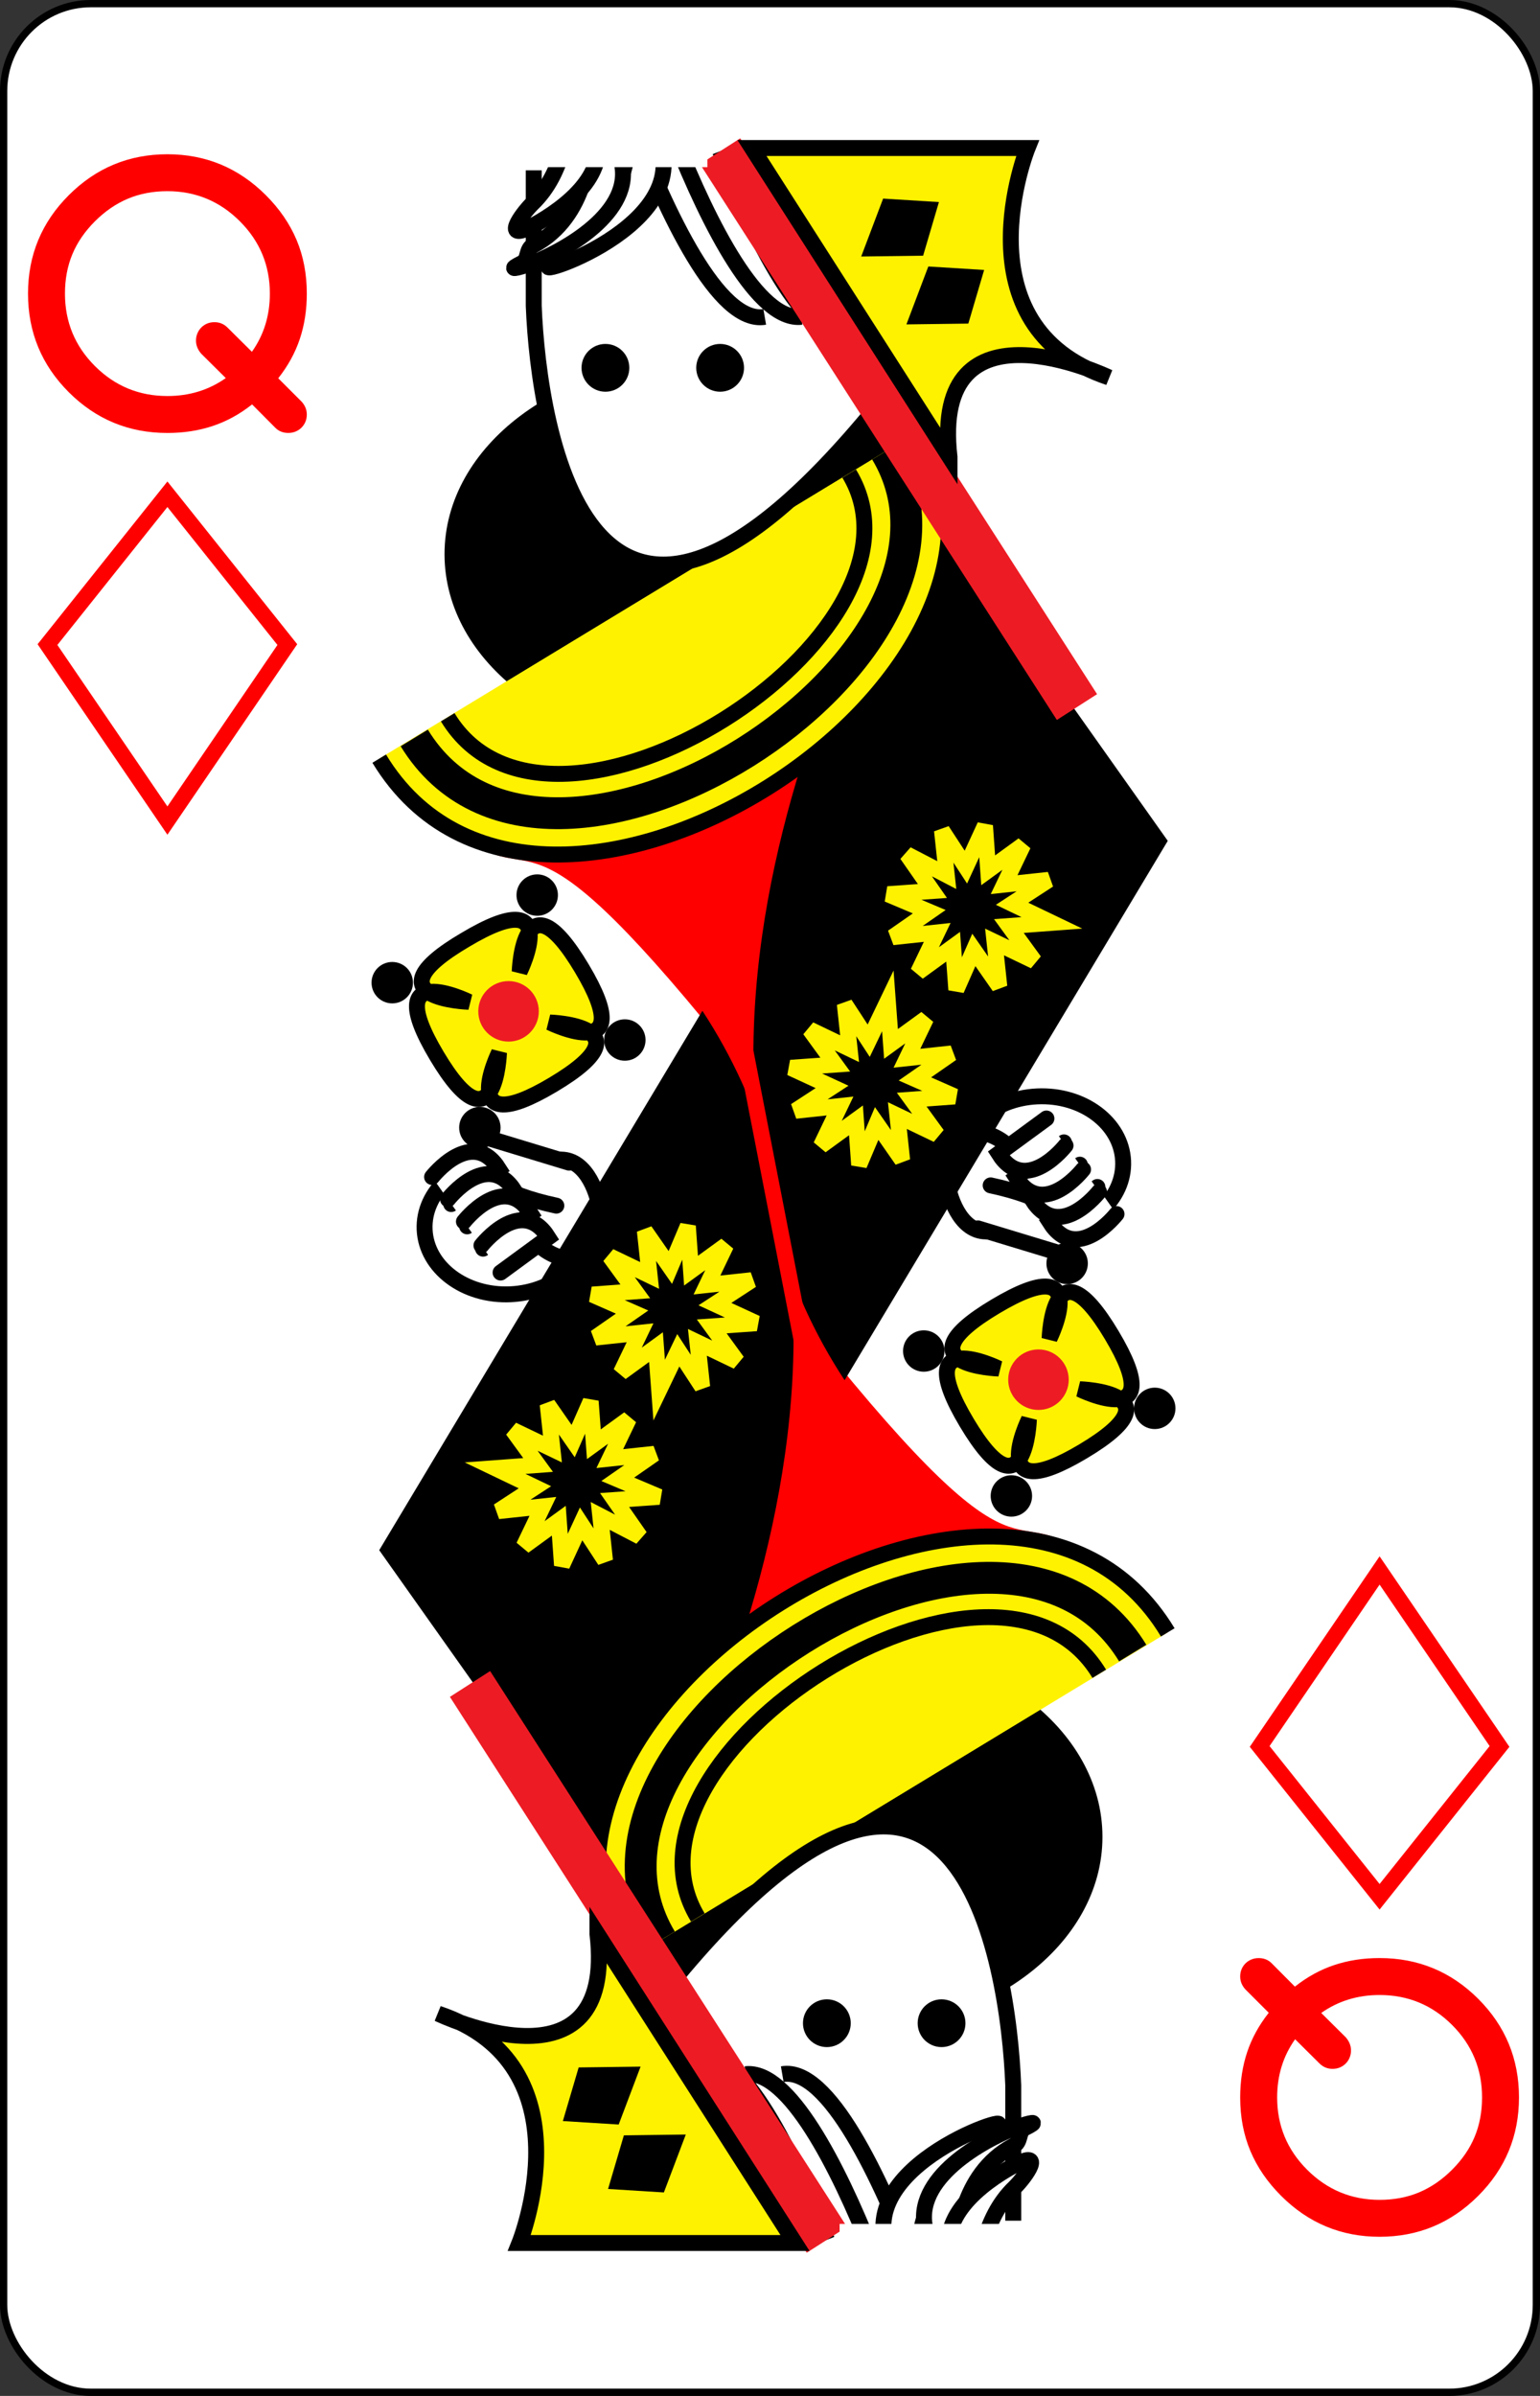 <?xml version="1.0" encoding="UTF-8" standalone="no"?>
<svg
   xmlns:dc="http://purl.org/dc/elements/1.1/"
   xmlns:cc="http://creativecommons.org/ns#"
   xmlns:rdf="http://www.w3.org/1999/02/22-rdf-syntax-ns#"
   xmlns:svg="http://www.w3.org/2000/svg"
   xmlns="http://www.w3.org/2000/svg"
   xmlns:xlink="http://www.w3.org/1999/xlink"
   xmlns:sodipodi="http://sodipodi.sourceforge.net/DTD/sodipodi-0.dtd"
   xmlns:inkscape="http://www.inkscape.org/namespaces/inkscape"
   inkscape:version="1.0 (4035a4fb49, 2020-05-01)"
   sodipodi:docname="QD.svg"
   id="svg77"
   version="1.1"
   width="2.25in"
   viewBox="-106 -164.5 212 329"
   preserveAspectRatio="none"
   height="3.5in"
   face="QD"
   class="card">
  <rect x="-106" y="-164.5" width="212" height="329" fill="#333333" stroke="none"/>
  <sodipodi:namedview
     inkscape:current-layer="svg77"
     inkscape:window-maximized="1"
     inkscape:window-y="-12"
     inkscape:window-x="-12"
     inkscape:cy="168"
     inkscape:cx="108"
     inkscape:zoom="2.2410714"
     showgrid="false"
     id="namedview79"
     inkscape:window-height="2050"
     inkscape:window-width="3240"
     inkscape:pageshadow="2"
     inkscape:pageopacity="0"
     guidetolerance="10"
     gridtolerance="10"
     objecttolerance="10"
     borderopacity="1"
     bordercolor="#666666"
     pagecolor="#ffffff" />
  <defs
     id="defs3">
    <rect
       y="-112.5"
       x="-54"
       height="225"
       width="108"
       id="XDQ" />
  </defs>
  <symbol
     preserveAspectRatio="xMinYMid"
     viewBox="-500 -500 1000 1000"
     id="VDQ">
    <path
       id="path5"
       fill="none"
       stroke-miterlimit="1.5"
       stroke-linecap="square"
       stroke-width="80"
       stroke="red"
       d="M-260 100C40 100 -40 460 260 460M-175 0L-175 -285A175 175 0 0 1 175 -285L175 285A175 175 0 0 1 -175 285Z" />
  </symbol>
  <symbol
     preserveAspectRatio="xMinYMid"
     viewBox="-600 -600 1200 1200"
     id="SDQ">
    <path
       id="path8"
       fill="red"
       d="M-400 0C-350 0 0 -450 0 -500C0 -450 350 0 400 0C350 0 0 450 0 500C0 450 -350 0 -400 0Z" />
  </symbol>
  <symbol
     viewBox="0 0 1300 2000"
     preserveAspectRatio="none"
     id="DQ1">
    <path
       id="path11"
       d="M216.555 0C239.226 33.815 265.759 66.355 270.494 105.508L245.131 141.543L241.145 137.441C247.465 126.243 247.125 110.666 231.654 95.027C199.508 62.532 146.222 132.374 90 90C140 140 83.224 214.444 119.752 239.355C145.11 256.649 164.185 249.552 173.293 235.805L176.703 238.924C167.757 251.654 158.811 264.385 150.111 276.777C124.295 281.372 99.51 282.839 80 270C65.318 296.212 34.698 298.698 10 310C71.376 310.312 130.483 313.772 164.338 352.287L411.893 0L216.555 0zM633.473 0L642.289 25.467C760.632 186.749 859.799 286.03 876.721 574.873L908.018 600.721C895.37 279.397 784.08 169.326 660.838 0L633.473 0zM682.777 231.158L679.486 282.293C683.054 288.383 686.497 294.526 689.816 300.75C714.123 346.329 732.694 397.022 744.535 466.004L779.072 494.363C763.242 374.523 729.911 301.552 682.777 231.158zM280.428 402.842L269.301 430.799C359.648 462.809 447.652 483.962 540.51 488.246C519.105 478.427 497.655 467.265 480 470C455.711 473.763 431.318 460.085 410.5 440.521C367.549 431.19 324.488 418.358 280.428 402.842zM269.262 430.875C243.943 488.3 208.577 533.649 166.486 568C282.615 612.757 401.684 644.286 529.672 651.35L527.396 651.332L628.943 861.68L724.926 854.314C651.3 866.734 570.122 865.186 475.906 839.525L481.998 872.115C642.35 912.26 769.862 884.816 881.986 838.803L871.068 810.863C824.937 829.873 776.976 845.499 725.299 854.252L627.695 652.074L623.535 652.043C712.998 648.435 807.17 632.474 907.902 600.664L750.936 471.479L720.67 446.672C688.464 452.41 657.405 456.147 627.535 457.547C619.659 469.239 611.035 480.059 601.912 488.521C642.645 488.035 685.334 483.693 730.049 475.531C685.325 483.701 642.573 488.103 601.365 489.025C593.907 495.794 586.486 500 580 500C568.246 500 554.903 494.69 541.176 488.547C447.654 483.961 359.648 462.807 269.262 430.875zM1138.297 499.252C1115.513 500.024 1090.469 539.219 1130 550C1075 565 1145 635 1160 580C1175 635 1245 565 1190 550C1245 535 1175 465 1160 520C1155.781 504.531 1147.212 498.95 1138.297 499.252zM1274.424 603.697C1250.837 603.183 1234.614 619.726 1220 640L1235 650C1259.284 639.307 1281.335 627.352 1285 605C1281.313 604.192 1277.793 603.771 1274.424 603.697zM1053.039 628.912C1035.536 628.967 1017.88 636.494 1000 655C1039.672 659.959 1054.753 699.346 1137.924 675.602L1139.617 674.664C1110.96 649.484 1082.211 628.82 1053.039 628.912zM1025.148 697.346L892.35 857.564C912.386 884.738 932.047 907.519 950.902 929.021C921.952 972.377 905 1023.819 905 1080C905 1175.074 953.797 1257.617 1028.053 1306.049L1043.728 1316.272L1097.662 1262.691C1095.768 1243.312 1093.48 1225.265 1090.697 1208.816C1086.658 1209.904 1082.6 1210.112 1078.461 1209.807C1016.016 1206.1 970 1151.351 970 1090C970 1060.696 980.124 1032.268 999.367 1009.873C1002.587 1006.017 1006.329 1002.718 1009.9 999.822C1052.124 1057.208 1084.571 1127.529 1097.883 1262.293L1268.613 1091.428L1283.639 1076.535C1283.631 1076.495 1283.623 1076.455 1283.615 1076.414L1300 1060.016L1300 1060.008L1283.613 1076.4C1276.708 1039.046 1265.686 1003.791 1244.545 975.012C1227.148 951.328 1202.782 932.674 1169.861 921.816C1163.938 917.373 1154.146 913.328 1139.961 910.801A40 40 0 0 1 1100.805 949.971C1112.183 1013.75 1154.754 989.14 1145 955C1159.485 959.138 1172.256 953.858 1177.211 945.539C1199.423 955.447 1215.789 969.646 1228.428 986.852C1242.96 1006.635 1252.459 1030.983 1258.652 1057.223C1241.768 1033.853 1217.38 1054.735 1225.01 1081.439C1206.294 1076.092 1190.438 1086.472 1190.467 1098.906C1170.634 1092.043 1153.164 1082.703 1139.082 1069.885C1113.717 1046.796 1097.709 1012.002 1097.889 956.107C1098.332 954.423 1098.775 952.297 1099.195 949.959A40 40 0 0 1 1060 910A40 40 0 0 1 1100 870A40 40 0 0 1 1139.971 909.195C1203.75 897.817 1179.14 855.246 1145 865C1154.139 833.014 1117.341 809.379 1103.012 860.338C1096.408 829.392 1086.794 798.81 1069.939 772.826L1300 962.393L1300 923.541L1025.148 697.346zM1021.367 749.547C1032.024 757.397 1040.889 766.589 1048.428 776.852C1059.749 792.264 1068.015 810.447 1073.629 830.449C1060.384 829.897 1049.563 845.97 1055 865C1030.868 858.105 1011.49 877.357 1024.748 893.369C998.967 886.209 976.447 875.692 959.082 859.885C953.476 854.782 948.326 849.107 943.709 842.75L1021.367 749.547zM1233.846 759.521L1218.076 761.717C1231.877 790.026 1252.345 813.016 1232.635 868.053L1245.049 877.707C1257.74 844.59 1257.774 819.151 1251.816 798.869C1247.15 782.981 1239.79 770.784 1233.846 759.521zM1015 810C1006.716 810 1000 816.716 1000 825C1000 833.284 1006.716 840 1015 840C1023.284 840 1030 833.284 1030 825C1030 816.716 1023.284 810 1015 810zM936.561 865.57C939.441 868.769 942.462 871.802 945.619 874.676C970.561 897.38 1002.754 909.845 1037.648 917.562C1003.746 933.653 1025.921 963.308 1055 955C1048.506 977.727 1065.204 996.238 1080.162 987.348C1085.079 1031.17 1101.385 1062.616 1125.619 1084.676C1153.31 1109.881 1189.936 1122.467 1229.863 1129.834L1266.211 1093.809L1124.828 1235.242C1111.213 1123.904 1082.869 1054.238 1046.318 999.555C1012.95 949.632 975.026 913.175 936.561 865.57zM882.312 870.994C771.481 914.699 641.83 940.414 484.707 903.615L485.031 934.426C628.153 966.248 751.389 948.19 856.387 912.432L882.312 870.994zM1175 1005A15 15 0 0 0 1160 1020A15 15 0 0 0 1175 1035A15 15 0 0 0 1190 1020A15 15 0 0 0 1175 1005zM1145 1135C1136.716 1135 1130 1141.716 1130 1150C1130 1158.284 1136.716 1165 1145 1165C1153.284 1165 1160 1158.284 1160 1150C1160 1141.716 1153.284 1135 1145 1135z"
       fill="#FC4" />
  </symbol>
  <symbol
     viewBox="0 0 1300 2000"
     preserveAspectRatio="none"
     id="DQ2">
    <path
       id="path14"
       d="M411.893,0 0,586.152V715.77L502.973,0ZM642.424,25.779C660.15,77.16 690,165.893 690,180c0,13.049 -4.256,34.612 -7.219,50.98 47.13,70.573 80.461,143.543 96.291,263.383l97.648,80.51C859.799,286.03 760.633,186.748 642.424,25.779ZM1160,445c-22.788,0 -45.574,18.414 -27.506,55.24 10.801,-3.24 22.373,0.94 27.506,19.76 5.133,-18.82 16.705,-23 27.506,-19.76C1205.574,463.414 1182.788,445 1160,445Zm-73.881,70.963c-48.388,-0.4 -40.346,93.172 24.121,61.543 -3.24,-10.801 0.94,-22.373 19.76,-27.506 -18.82,-5.133 -23,-16.705 -19.76,-27.506 -9.185,-4.506 -17.227,-6.474 -24.121,-6.531zm147.762,0c-6.894,0.057 -14.936,2.025 -24.121,6.531 3.24,10.801 -0.94,22.373 -19.76,27.506 18.82,5.133 23,16.705 19.76,27.506 64.467,31.629 72.509,-61.943 24.121,-61.543zM1160,533.664A16.158,16.336 0 0 0 1143.842,550 16.158,16.336 0 0 0 1160,566.336 16.158,16.336 0 0 0 1176.158,550 16.158,16.336 0 0 0 1160,533.664ZM1160,580c-5.133,18.82 -16.705,23 -27.506,19.76 -36.136,73.652 91.147,73.652 55.012,0C1176.705,603 1165.133,598.82 1160,580Zm-277.832,60.619c-72.056,19.6 -141.373,32.178 -208.139,38.248l81.154,169.357c40.212,-8.87 78.642,-22.015 115.688,-37.703C863.78,788.403 860,764.739 860,740c0,-35.877 7.95,-69.491 22.168,-99.381zm-507.363,20.686c49.626,47.836 85.528,109.62 101.197,178.605 41.477,10.938 80.512,17.569 118.213,20.363L508.072,679.82c-45.302,-3.45 -89.724,-9.772 -133.268,-18.516zM1100,885a25,25 0 0 0 -25,25 25,25 0 0 0 25,25 25,25 0 0 0 25,-25 25,25 0 0 0 -25,-25zm-62.447,157.744C1026.175,1055.396 1020,1072.373 1020,1090c0,37.163 26.967,67.85 61.428,69.789 -11.175,-48.271 -26.047,-85.329 -43.875,-117.045z"
       fill="red" />
  </symbol>
  <symbol
     viewBox="0 0 1300 2000"
     preserveAspectRatio="none"
     id="DQ3">
    <path
       id="path17"
       d="M664.824,217.748l-17.85,3.004c-1.752,4.07 -2.803,9.262 -2.803,14.92 0,13.058 5.596,23.645 12.5,23.645 6.904,0 12.5,-10.586 12.5,-23.645 0,-7.167 -1.685,-13.588 -4.348,-17.924zM512.5,218.178A12.5,23.644 0 0 0 500,241.822 12.5,23.644 0 0 0 512.5,265.467 12.5,23.644 0 0 0 525,241.822 12.5,23.644 0 0 0 512.5,218.178Zm-228.762,175.229 -3.311,9.436c44.06,15.516 87.121,28.348 130.32,37.861l-12.828,-13.152c-37.73,-9.002 -75.516,-20.526 -114.182,-34.145zm426.748,44.891c-26.25,4.426 -51.716,7.503 -76.586,9.326l-6.721,10.434c30.225,-1.91 61.285,-5.647 93.49,-11.385zM137.471,589.209C114.302,604.28 89.466,616.388 63.729,625.25L0,715.793V897.588L264.234,633.432C221.266,620.732 179.039,605.824 137.471,589.209Zm770.646,11.545C878.406,636.06 860,685.411 860,740c0,44.177 12.055,84.923 32.361,117.592L1025.236,697.418Zm-346.16,52.008 99.924,208.527c11.205,-0.632 22.438,-1.553 32.84,-2.764L594.768,652.832c-10.825,0.111 -21.597,0.054 -32.811,-0.07zm-187.164,8.52c43.554,8.766 87.978,15.088 133.482,18.471zM595,677.275a10,10 0 0 1 10,10 10,10 0 0 1 -10,10 10,10 0 0 1 -10,-10 10,10 0 0 1 10,-10zm22.434,46.684a10,10 0 0 1 10,10 10,10 0 0 1 -10,10 10,10 0 0 1 -10,-10 10,10 0 0 1 10,-10zm22.432,46.684a10,10 0 0 1 10,10 10,10 0 0 1 -10,10 10,10 0 0 1 -10,-10 10,10 0 0 1 10,-10zm22.434,46.686a10,10 0 0 1 10,10 10,10 0 0 1 -10,10 10,10 0 0 1 -10,-10 10,10 0 0 1 10,-10zm255.711,73.764a7.5,7.5 0 0 0 -7.5,7.5 7.5,7.5 0 0 0 7.5,7.5 7.5,7.5 0 0 0 7.5,-7.5 7.5,7.5 0 0 0 -7.5,-7.5zm17.148,19.9 -37.385,9.447 -5.104,10.115 12.475,30.428 -33.979,17.6 -3.074,10.357 18.109,31.943 -29.547,24.033 -0.973,10.686 24.938,29.23 -23.727,34.486 1.578,10.174 31.504,24.471 -15.385,37.473 3.916,9.713 36.086,15.887 -5.525,41.418 6.098,8.371 38.596,6.984 3.014,40.162 6.781,6.906 47.527,4.445 -2.658,25.438 16.752,-15.975 1.613,-15.443 -6.762,-8.246 -48.769,-4.562 -2.975,-39.633 -6.143,-6.818 -37.26,-6.742 5.324,-39.906 -4.412,-7.856 -34.549,-15.211 14.771,-35.98 -2.338,-8.771 -30.416,-23.627 22.977,-33.397 -0.475,-9.117 -23.688,-27.768 28.508,-23.188 1.793,-9.518 -17.395,-30.684 33.154,-17.172 3.488,-9.504 -11.797,-28.779 33.365,-8.432c1.215,-0.29 2.296,-0.863 3.184,-1.637zm-49.99,36.955a7.5,7.5 0 0 0 -7.5,7.5 7.5,7.5 0 0 0 7.5,7.5 7.5,7.5 0 0 0 7.5,-7.5 7.5,7.5 0 0 0 -7.5,-7.5zM865.875,1010.139a7.5,7.5 0 0 0 -7.5,7.5 7.5,7.5 0 0 0 7.5,7.5 7.5,7.5 0 0 0 7.5,-7.5 7.5,7.5 0 0 0 -7.5,-7.5zm-5.543,67.324a7.5,7.5 0 0 0 -7.5,7.5 7.5,7.5 0 0 0 7.5,7.5 7.5,7.5 0 0 0 7.5,-7.5 7.5,7.5 0 0 0 -7.5,-7.5zm9.854,73.893a7.5,7.5 0 0 0 -7.5,7.5 7.5,7.5 0 0 0 7.5,7.5 7.5,7.5 0 0 0 7.5,-7.5 7.5,7.5 0 0 0 -7.5,-7.5zm27.094,69.785a7.5,7.5 0 0 0 -7.5,7.5 7.5,7.5 0 0 0 7.5,7.5 7.5,7.5 0 0 0 7.5,-7.5 7.5,7.5 0 0 0 -7.5,-7.5zm41.666,58.908a7.5,7.5 0 0 0 -7.5,7.5 7.5,7.5 0 0 0 7.5,7.5 7.5,7.5 0 0 0 7.5,-7.5 7.5,7.5 0 0 0 -7.5,-7.5zm58.086,52.135a7.5,7.5 0 0 0 -7.5,7.5 7.5,7.5 0 0 0 7.5,7.5 7.5,7.5 0 0 0 7.5,-7.5 7.5,7.5 0 0 0 -7.5,-7.5z"
       fill="#44F" />
  </symbol>
  <symbol
     viewBox="0 0 1300 2000"
     preserveAspectRatio="none"
     id="DQ4">
    <path
       id="path20"
       d="M1025.515,697.647l-25.28,-20.368C989.952,689.779 980,712.384 980,740c0,3.922 0.195,7.744 0.686,11.316zM933.783,807.737C925.197,788.131 920,765.005 920,740c0,-41.103 14.179,-77.079 34.055,-100.799l-22.996,-19.27C906.291,649.49 890,692.154 890,740c0,34.746 8.556,66.77 22.761,93.011M882.517,639.607c-72.404,20.612 -141.721,33.191 -208.486,39.261l81.558,169.125 -30.273,6.293 -97.437,-202.308c88.306,-4.07 180.999,-20.042 280.025,-51.313M594.889,860.323 508.073,679.82c-45.302,-3.45 -89.726,-9.772 -133.167,-18.417 -16.411,-15.827 -34.458,-30.224 -53.427,-42.809 66.752,17.082 134.816,28.601 205.749,32.701l102.104,210.469c-11.04,-0.031 -22.665,-0.509 -34.442,-1.441zM882.313,870.994c-110.832,43.705 -240.484,69.421 -397.607,32.622L481.999,872.115c160.352,40.145 287.863,12.701 399.987,-33.312l10.341,18.761zM-0.649,940.649 321.265,618.482C268.516,604.881 217.007,587.874 166.138,568.283c-8.869,7.218 -18.128,13.977 -28.235,20.644 41.136,16.898 83.362,31.805 126.331,44.505L-0.31,897.884M318.667,132.666 310,85l45,-5 -5,-50 44.268,-4.919M274.191,195.957 265,150l47.563,-8.648M234.448,252.515 225,210l45.754,-9.151M199.362,302.447 190,265l42.277,-9.395M164.157,352.545 150,310l47.383,-4.738M660.564,396.565C664.95,386.457 668.156,377.378 670,370c6.01,-24.041 8.408,-58.918 9.425,-86.4 3.628,4.783 7.072,10.926 10.391,17.15 24.307,45.579 42.878,96.272 53.034,163.909z"
       fill="black" />
  </symbol>
  <symbol
     viewBox="0 0 1300 2000"
     preserveAspectRatio="none"
     id="DQ5">
    <path
       id="path23"
       d="M485.032,934.425c143.122,31.822 266.358,13.765 371.356,-21.994M484.706,903.616c157.123,36.799 286.775,11.083 397.607,-32.622M507.871,679.887 594.948,860.261M755.589,847.993 674.047,679.085M892.372,857.619C872.054,824.923 860,784.177 860,740c0,-54.589 18.405,-103.939 48.065,-139.335M1097.662,1262.691C1073.732,1017.79 986.605,985.395 892.349,857.565l132.972,-159.913M1300,923.529 660.366,396.772M321.457,618.543 0.788,939.212M321.114,618.569C419.82,682.947 485,793.91 485,920c0,83.944 -28.889,161.184 -77.327,222.436M166.038,568.349c222.811,85.351 455.935,122.608 741.864,32.315M674.013,678.65c66.782,-5.852 136.099,-18.431 208.503,-39.043M374.794,661.282c43.554,8.766 87.977,15.089 133.481,18.471M137.306,589.353c41.734,16.473 83.959,31.38 126.898,44.2M880.088,577.826C615.677,656.77 400.557,624.015 191.242,545.832M837.92,543.063C603.554,606.59 413.05,578.629 222.995,509.629M809.314,519.551C593.887,573.652 418.531,547.908 240.767,484.2M780.347,495.704C583.125,540.992 422.049,516.867 256.16,457.9M541.114,488.587C447.653,483.961 359.647,462.808 269.3,430.798M750.936,471.478c-52.358,10.79 -101.991,16.482 -149.863,17.777M527.397,651.332l101.547,210.348M725.315,854.286 627.695,652.073M561.453,652.868 662.102,861.357M694.066,858.564 594.753,652.844M475.907,839.526c160.526,43.721 283.216,17.466 395.161,-28.663M481.999,872.115c160.352,40.145 287.863,12.701 399.987,-33.312M-1.4116988e-4,715.769 502.973,1.9287502e-4M307.836,277.857C288.682,469.584 186.993,581.984 63.685,625.481M482.257,964.53c58.999,12.802 114.945,17.451 167.75,16.067M484.158,944.473c58.492,12.899 113.775,17.574 165.89,16.178M483.374,954.537c58.684,12.824 114.244,17.478 166.657,16.091M480.897,974.466c59.417,12.832 115.839,17.498 169.119,16.12M649.993,1019.403c-68.6,1.798 -131.899,13.776 -189.706,31.289M479.191,984.327c59.965,12.916 116.974,17.622 170.823,16.247M649.986,999.426c-65.257,1.666 -125.873,12.263 -181.487,28.001M649.952,1039.35c-72.951,1.954 -139.695,15.805 -200.345,35.65M649.969,1029.371c-70.625,1.868 -135.533,14.705 -194.666,33.299M649.984,1009.414c-66.826,1.728 -128.709,12.966 -185.355,29.531M477.274,994.144c16.699,3.592 33.177,6.557 49.427,8.938M527.26,1003.049c-18.988,3.74 -37.473,8.138 -55.443,13.072M980.56,751.45C980.195,747.744 980,743.922 980,740c0,-27.616 9.952,-50.221 20.043,-62.264M933.783,807.737C925.197,788.131 920,765.005 920,740c0,-41.103 14.179,-77.079 34.055,-100.799M912.761,833.011C898.556,806.77 890,774.746 890,740c0,-47.846 16.291,-90.51 41.059,-120.068M1124.827,1235.242c-13.615,-111.338 -41.959,-181.004 -78.509,-235.687 -35.05,-52.438 -75.124,-89.992 -115.574,-141.244L1029.582,739.451M1029.696,739.789 1300,962.393M1065.406,1294.594l-20.965,-13.674C978.336,1237.804 935,1164.736 935,1080c0,-47.182 13.333,-90.316 36.648,-127.134M1043.728,1316.272l-15.675,-10.224C953.797,1257.617 905,1175.074 905,1080c0,-56.187 16.956,-107.635 46.23,-150.684M1000.373,1359.628l-5.097,-3.325C904.72,1297.24 845,1195.752 845,1080c0,-74.36 24.612,-142.691 66.254,-197.867M1081.423,1159.894A65,70 0 0 1 1020,1090a65,70 0 0 1 17.291,-47.542M1095.891,754.948C1098.836,739.39 1109.272,692.501 1130,680c25.842,-15.585 34.723,-11.668 62.036,-30.683 31.58,-21.985 61.133,0.186 20,25C1177.547,695.124 1180,690 1165,695c15,35 10,60 -10,70M1230,682.576c44.022,-16.043 67.9,3.138 10,22.424 -82.883,27.607 -70.718,-0.297 -10,-22.424v0M1231.724,654.379c39.536,-13.043 58.998,5.446 5.112,24.032 -28.255,9.746 -45.072,12.574 -52.426,11.18M1236.668,705.987c42.513,-16.043 65.572,3.138 9.657,22.424 -80.041,27.607 -68.294,-0.297 -9.657,-22.424v0M1246.621,729.789c38.291,-14.166 57.679,5.999 7.409,22.818 -71.963,24.077 -60.221,-3.28 -7.409,-22.818v0M1242.797,776.104c9.159,-9.437 15.742,-18.45 17.203,-25.648M1180.239,824.902c14.707,-9.096 34.53,-23.214 50.772,-37.604M1218.076,761.717c13.801,28.309 34.27,51.3 14.56,106.336M1245.049,877.706c12.692,-33.117 12.724,-58.555 6.767,-78.837 -4.667,-15.888 -12.027,-28.085 -17.971,-39.347M1160,520c-15,-55 -85,15 -30,30 -55,15 15,85 30,30 15,55 85,-15 30,-30 55,-15 -15,-85 -30,-30v0M1176.158,550A16.158,16.336 0 0 1 1160,566.336 16.158,16.336 0 0 1 1143.842,550 16.158,16.336 0 0 1 1160,533.664 16.158,16.336 0 0 1 1176.158,550v0M1132.533,500.325c-36.29,-73.766 91.224,-73.766 54.934,0M1209.676,522.533c73.766,-36.29 73.766,91.224 0,54.934M1187.467,599.676c36.29,73.766 -91.224,73.766 -54.934,0M1110.324,577.467c-73.766,36.29 -73.766,-91.224 0,-54.934M1130,550h-45M1090,550a5,5 0 0 1 -5,5 5,5 0 0 1 -5,-5 5,5 0 0 1 5,-5 5,5 0 0 1 5,5v0M1160,520V475M1160,480a5,5 0 0 1 -5,-5 5,5 0 0 1 5,-5 5,5 0 0 1 5,5 5,5 0 0 1 -5,5v0M1190,550h45M1230,550a5,5 0 0 1 5,-5 5,5 0 0 1 5,5 5,5 0 0 1 -5,5 5,5 0 0 1 -5,-5v0M1160,580v45M1160,620a5,5 0 0 1 5,5 5,5 0 0 1 -5,5 5,5 0 0 1 -5,-5 5,5 0 0 1 5,-5v0M1171.482,538.518 1185,525M1190,525a5,5 0 0 1 -5,5 5,5 0 0 1 -5,-5 5,5 0 0 1 5,-5 5,5 0 0 1 5,5v0M1171.478,561.479 1185,575M1185,580a5,5 0 0 1 -5,-5 5,5 0 0 1 5,-5 5,5 0 0 1 5,5 5,5 0 0 1 -5,5v0M1148.521,538.521 1135,525M1130,525a5,5 0 0 0 5,5 5,5 0 0 0 5,-5 5,5 0 0 0 -5,-5 5,5 0 0 0 -5,5v0M1148.518,561.482 1135,575M1135,580a5,5 0 0 0 5,-5 5,5 0 0 0 -5,-5 5,5 0 0 0 -5,5 5,5 0 0 0 5,5v0M1170.154,653.59l3.916,6.527M1185.955,644.924l3.603,6.004M1139.506,674.714C1107.777,656.415 1072.873,648.402 1035,650M1139.617,674.663C1093.767,634.375 1047.68,605.651 1000,655c39.672,4.959 54.752,44.346 137.923,20.602M1220,640c16.701,-23.17 35.506,-41.468 65,-35 -3.665,22.352 -25.716,34.307 -50,45M660.962,0.181C784.157,169.413 895.374,279.502 908.018,600.721M642.289,25.466C760.632,186.748 859.799,286.031 876.722,574.873M682.777,231.159c47.133,70.394 80.465,143.365 96.296,263.205M679.486,282.294c3.567,6.09 7.012,12.233 10.331,18.456 24.307,45.579 42.878,96.272 54.719,165.254M4.3799013e-4,586.153 411.892,3.0476709e-5M633.519,0.035C646.368,36.81 690,162.945 690,180c0,20 -10,60 -10,70 0,10 0,80 -10,120 -10,40 -60,130 -90,130 -30,0 -70.354,-34.592 -100,-30 -70.891,10.981 -142.669,-126.598 -130,-130 0,0 -5.347,10.755 -10,10 -17.89,-2.903 -28.811,-31.841 -34.625,-54.087M164.157,352.545C130.484,313.772 71.376,310.312 10,310c24.698,-11.302 55.318,-13.788 70,-40 19.51,12.839 44.295,11.371 70.358,6.438M117.895,322.611C193.461,215.074 269.028,107.537 344.595,-5.3651708e-4M117.895,322.611v0M50.197,311.195c1.459,-0.571 2.925,-1.164 4.395,-1.785 10.375,-4.381 21.251,-10.634 30.031,-20.346 17.087,6.838 35.606,6.885 53.746,4.514M90,90c50,50 -6.776,124.444 29.752,149.356 50.522,34.455 76.102,-27.914 47.611,-46.779C141.357,175.357 119.228,211.721 140,220c13.525,5.39 20,0 20,-10M90,90c56.222,42.374 109.509,-27.469 141.655,5.027 36.779,37.179 -11.958,74.012 -32.409,52.48 -22.331,-23.511 11.171,-52.634 23.499,-31.037 8.028,14.062 -0.294,19.991 -9.9,16.875M190,220c17.041,-28.965 -18.498,-48.181 -40,-70 27.148,10.568 55.142,33.88 80,10M270.122,106.094C265.728,66.426 239.235,33.855 216.573,0.053M282.345,88.619C274.242,54.85 253.201,26.541 234.71,-0.081M318.667,132.666 310,85l45,-5 -5,-50 44.268,-4.919M274.191,195.957 265,150l47.563,-8.648M234.448,252.515 225,210l45.754,-9.151M199.362,302.447 190,265l42.277,-9.395M164.157,352.545 150,310l47.383,-4.738M164.157,352.545v0M413.887,126.962C495.082,106.918 535.726,55.283 571.734,0.038M517.57,0.068C501.201,23.392 484.407,43.051 462.133,58.119M535.716,0.083C510.916,36.528 484.963,66.794 442.986,85.599M553.765,0.072C522.672,46.863 489.102,87.394 427.443,107.528M670.716,110.481C628.164,83.296 600.622,42.847 575.759,0.03M628.466,0.072C631.928,5.541 635.424,10.817 639.003,15.889M610.812,0.125C623.603,21.077 636.863,40.059 652.735,56.208M593.293,0.18C612.86,33.123 633.739,63.002 662.618,85.629M340,265c10,55 -15,45 0,25M425,200c32.57,-21.833 65.334,-43.275 130,0 -2.101,-1.048 2.388,5.299 0.447,3.986C520,180 475.77,168.206 425,200v0M605,195c31.439,-37.479 60,-20 85,-10 -25,-5 -60,-20 -85,15v-5 0M605,195c-10,90 20.912,95.608 20,150 0,10 -30,5 -30,20M560,320c-21.322,0.138 -52.198,34.45 -10,35 7.172,0.093 17.261,-10.366 22.041,-10.045C610.659,347.551 571.164,350.234 560,350M525,390v10l5,-5 -5,-5v0M630,390v10l-5,-5 5,-5v0M625,395c-5,0 -25,-5 -30,-5 -5,0 -10,5 -15,5 -5,0 -15,-5 -20,-5 0,0 5,0 0,0 -5,0 -20,5 -30,5M560,415c5,15 40,15 40,0M435,245c28.544,10.017 49.297,-25 75,-25 30,0 44.732,33.141 50,30M465,240c22.444,55 85,0 95,10M685,225c-32.581,-22.584 -65,15 -80,20 15,0 65,35 77.777,-13.841M349.179,341.516c-0.09,-0.029 -0.181,-0.057 -0.271,-0.086M350.703,352.462c-2.868,-0.892 -5.742,-1.799 -8.624,-2.72M410.747,440.703c-43.199,-9.513 -86.259,-22.346 -130.319,-37.862M319.012,331.562c-5.289,-1.814 -10.608,-3.673 -15.961,-5.576M331.749,346.391c-10.573,-3.48 -21.247,-7.144 -32.048,-10.983M355.539,364.393C336.355,358.582 316.93,352.133 297.112,345.1M361.826,376.684C339.807,370.235 317.531,362.941 294.784,354.886M369.169,389.174C343.918,382.065 318.411,373.842 292.344,364.63M377.511,401.812C348.606,394.042 319.47,384.804 289.675,374.291M386.938,414.582C353.916,406.171 320.722,395.837 286.762,383.867M397.92,427.55C360.19,418.548 322.404,407.024 283.739,393.406M720.671,446.672c-32.205,5.738 -63.266,9.475 -93.491,11.385M669.042,404.065c-4.158,0.526 -8.295,1.015 -12.411,1.468M679.666,412.723c-9.522,1.313 -18.935,2.438 -28.248,3.381M689.957,421.333c-14.873,2.208 -29.482,3.968 -43.868,5.298M700.471,429.818c-20.593,3.274 -40.693,5.704 -60.396,7.337M710.487,438.298c-26.25,4.426 -51.717,7.503 -76.587,9.326M210.56,552.764l15.02,-46.562M296.443,440.023 251.462,566.789M331.765,451.142l-37.416,128.877M371.924,462.303 339.45,592.199M408.311,470.812 387.63,603.168M432.01,611.355c4.337,-43.872 6.407,-90.011 10.62,-134.007M475.513,617.053 479.344,482.967M519.588,620.977 515.64,486.758M563.538,622.937 547.57,491.203M606.249,622.851 579.366,499.957M651.781,620.635 606.526,488.984M690.029,617.158 639.731,487.221M735.782,610.961 676.366,483.64M782.474,602.457 708.484,479.141M836.418,589.926 737.611,473.934M245.96,365.751c1.55,37.591 -1.767,78.673 -6.764,120.96M261.09,344.252c1.211,36.591 -2.044,76.387 -6.877,117.314M276.046,322.966c1.177,32.637 -1.242,67.853 -5.193,104.168M229.548,389.122c1.682,37.378 -1.516,78.258 -6.44,120.374M214.602,410.374c1.533,36.48 -1.531,76.258 -6.276,117.242M199.654,431.664c1.354,34.734 -1.411,72.422 -5.793,111.27M184.703,452.954c1.168,32.45 -1.218,67.448 -5.129,103.542M169.75,474.32c0.976,29.706 -0.989,61.521 -4.35,94.338M154.621,495.834c1.079,26.37 -0.233,54.456 -2.839,83.469M139.465,517.379c1.112,22.584 0.414,46.466 -1.393,71.144M124.524,538.607c0.869,18.799 0.498,38.487 -0.711,58.777M106.108,564.808c0.439,13.78 0.247,28.011 -0.42,42.585M91.148,586.11c0.266,9.206 0.254,18.612 0.01,28.185M290.999,301.731c0.944,24.246 -0.119,49.931 -2.338,76.445M1097.662,1262.691C1073.732,1017.79 986.605,985.395 892.349,857.565l132.972,-159.913M1033.974,1133.364l-58.091,42.568c-8.064,7.699 -8.277,20.505 -0.473,28.468 7.804,7.963 20.611,8.008 28.471,0.101l48.168,-54.161M1016.693,1009.35l-31.076,-22.709c-3.221,-2.424 -7.098,-3.818 -11.125,-4 -8.866,-0.402 -16.936,5.087 -19.821,13.479 -2.885,8.393 0.105,17.683 7.345,22.817l64.791,39.878M1026.807,1058.815l-59.602,-27.54c-1.913,-0.596 -3.905,-0.902 -5.908,-0.906 -9.998,-0.022 -18.477,7.342 -19.855,17.245 -1.378,9.903 4.768,19.302 14.392,22.011l64.382,14.675M1020.216,1084.3l-61.169,-4.64c-11.114,0.668 -19.544,10.282 -18.752,21.388 0.792,11.106 10.499,19.428 21.596,18.512l60.531,-10.633M1022.421,1108.928l-61.285,15.983c-10.332,4.216 -15.216,16.071 -10.852,26.342 4.364,10.27 16.288,14.984 26.495,10.473l57.195,-28.361M1052.049,1150.339l-46.821,73.927c-4.814,10.068 -0.458,22.128 9.678,26.796 10.136,4.668 22.132,0.139 26.654,-10.064l29.286,-82.678M1070.847,1158.32l-25.173,104.775c-1.469,11.068 6.407,21.195 17.496,22.497 11.089,1.302 21.096,-6.726 22.231,-17.833l6.324,-53.887M1145,955c10,35 -35,60 -45,-10 -10,70 -55,45 -45,10 -35,10 -60,-35 10,-45 -70,-10 -45,-55 -10,-45 -10,-35 35,-60 45,10 10,-70 55,-45 45,-10 35,-10 60,35 -10,45 70,10 45,55 10,45v0M1270.01,1091.44c-10,-70 -55,-45 -45,-10 -35,-10 -60,35 10,45M1190.496,1098.996c-19.862,-6.953 -37.333,-16.293 -51.414,-29.111 -25.365,-23.089 -41.373,-57.883 -41.07,-114.582M1079.875,987.437c5.204,43.733 21.51,75.18 45.744,97.239 27.691,25.206 64.317,37.792 104.245,45.159M1283.638,1076.535c-6.904,-37.404 -17.927,-72.709 -39.093,-101.524 -17.397,-23.683 -41.763,-42.338 -75.112,-53.48M1177.132,945.542c22.292,9.904 38.656,24.104 51.295,41.309 14.532,19.783 24.032,44.131 30.678,71.049M936.395,865.388c2.93,3.266 6.007,6.359 9.224,9.288 24.942,22.704 57.134,35.169 92.458,42.804M1024.768,893.484c-25.802,-7.274 -48.321,-17.792 -65.686,-33.599 -5.611,-5.108 -10.765,-10.788 -15.385,-17.152M1021.265,749.47c10.703,7.867 19.6,17.086 27.163,27.381 11.321,15.412 19.588,33.595 25.831,53.604M1102.72,861.7c-6.314,-32.318 -15.931,-62.91 -32.796,-88.9M1030,825a15,15 0 0 1 -15,15 15,15 0 0 1 -15,-15 15,15 0 0 1 15,-15 15,15 0 0 1 15,15v0M1190,1020a15,15 0 0 1 -15,15 15,15 0 0 1 -15,-15 15,15 0 0 1 15,-15 15,15 0 0 1 15,15v0M1160,1150a15,15 0 0 1 -15,15 15,15 0 0 1 -15,-15 15,15 0 0 1 15,-15 15,15 0 0 1 15,15v0M1230.859,1125.659l-3.262,3.713M1268.406,1082.918l-37.547,42.74M1281.848,1067.618l-13.441,15.301M1300.001,1046.954l-18.153,20.664M1210.811,1125.753l-87.429,99.522M1299.999,1024.228l-22.258,25.337M1194.668,1121.4l-74.117,84.369M1257.002,1050.445l-2.125,2.418M1299.999,1001.5l-27.221,30.986M1137.952,1163.233l-20.608,23.458M1179.258,1116.215l-22.05,25.1M1224.336,1064.901l-13.608,15.49M1251.844,1033.588l-11.84,13.478M1300,978.772l-33.032,37.601M1130.023,1149.532l-16.314,18.571M1164.663,1110.1l-22.05,25.1M1245.826,1017.711l-67.278,76.584M1296.764,959.728l-36.49,41.538M1150.956,1102.975l-41.305,47.018M1238.711,1003.082l-74.221,84.487M1285.179,950.187l-32.535,37.035M1138.207,1094.76l-33.009,37.575M1230.431,989.78l-78.938,89.857M1273.594,940.646l-29.59,33.683M1126.478,1085.383l-26.269,29.903M1171.188,1034.49l-31.513,35.872M1220.955,977.839l-32.072,36.508M1262.009,931.106l-27.736,31.572M1115.885,1074.714l-20.951,23.849M1160.522,1023.903l-31.339,35.674M1210.477,967.039l-33.481,38.112M1250.425,921.565l-26.857,30.572M1106.512,1062.656l-17.549,19.976M1198.719,957.695l-78.614,89.488M1238.84,912.025l-27.031,30.77M1098.342,1049.229l-15.566,17.719M1185.734,949.749l-73.251,83.382M1227.255,902.485l-28.299,32.213M1091.427,1034.373l-15.528,17.675M1131.327,988.953l-24.923,28.37M1160.396,955.864l-14.944,17.011M1215.67,892.944l-30.549,34.775M1085.825,1018.022l-17.133,19.503M1115.631,984.093l-13.685,15.578M1170.304,921.857l-0.191,0.217M1204.085,883.404l-33.781,38.453M1081.81,999.864l-20.741,23.609M1107.053,971.13l-7.887,8.978M1192.5,873.864 1156.336,915.03M1071.045,989.39l-18.155,20.666M1098.115,958.576l-1.266,1.441M1101.772,954.414l-3.656,4.162M1141.935,908.695l-1.966,2.239M1180.916,864.322l-6.16,7.012M1058.307,981.163l-13.842,15.756M1169.331,854.783l-8.308,9.457M1053.712,963.665l-18.121,20.627M1157.746,845.241l-11.491,13.08M1040.473,956.008l-14.063,16.008M1146.16,835.702l-3.764,4.285M1026.178,949.553l-9.15,10.416M1061.502,909.342l-1.385,1.576M1102.274,862.931l-3.742,4.26M1134.576,826.161l-4.064,4.626M1021.632,931.999l-14.25,16.221M1030.961,921.38l-9.329,10.619M1035.024,916.755l-4.064,4.626M1122.992,816.62l-24.241,27.593M1018.709,912.599l-21.139,24.063M1111.407,807.08l-17.25,19.636M1003.086,907.655l-15.41,17.541M1021.315,886.906l-3.725,4.24M1054.149,849.53l-12.538,14.272M1073.311,827.718l-2.544,2.896M1099.822,797.54l-11.271,12.83M988.229,901.84l-10.514,11.968M1067.422,811.693l-65.154,74.166M1088.236,788l-6.131,6.979M974.341,894.921l-6.587,7.498M1060.535,796.805l-72.596,82.638M1076.652,778.459l-1.972,2.245M961.389,886.937l-3.554,4.046M1005.566,836.649l-30.883,35.154M1052.567,783.147l-27.236,31.003M949.42,877.833l-1.41,1.605M1001.45,818.607l-38.857,44.232M1006.949,812.347l-5.5,6.26M1043.557,770.676l-36.608,41.671M938.514,867.521l-0.148,0.168M1033.267,759.662l-81.545,92.824M264.263,633.311 7.6860364e-4,897.573"
       fill="none"
       stroke-width="6"
       stroke-linejoin="round"
       stroke-linecap="round"
       stroke="#44F" />
  </symbol>
  <symbol
     viewBox="0 0 1300 2000"
     preserveAspectRatio="none"
     id="DQ6">
    <path
       id="path26"
       d="M1200,695c4.412,6.183 6.949,12.697 5,20M1204.335,719.982c4.412,6.183 6.949,12.697 5,20M1216.167,742.963c4.412,6.183 6.949,12.697 5,20M1195,650c1.03,15.056 40.209,0.06 35,-5M550,455c15.323,-7.559 30.583,-14.284 45,-10M545,270c-8.282,10.548 -23.954,12.979 -40,15M645,275c16.677,2.2 19.875,-1.846 25,-5M445,225c25,0 48.602,-42.399 90,0M603.006,228.103C615,225 647.5,177.5 685,220M527.516,224.238c1.583,3.945 2.484,8.481 2.484,13.307 0,15.213 -8.954,27.545 -20,27.545 -11.046,0 -20,-12.332 -20,-27.545 0,-4.515 0.789,-8.776 2.187,-12.537M673.636,219.98C674.517,223.086 675,226.465 675,230c0,15.213 -8.954,27.545 -20,27.545 -11.046,0 -20,-12.332 -20,-27.545 0,-1.304 0.066,-2.587 0.193,-3.843M774.113,588.944c16.877,-3.389 33.955,-7.247 51.246,-11.594M602.931,608.195c14.445,-0.319 29.018,-0.976 43.732,-1.988M519.109,606.265c14.074,0.958 28.256,1.605 42.558,1.925M433.296,596.501c14.112,2.244 28.314,4.191 42.62,5.825M342.998,577.999c15.542,3.88 31.167,7.432 46.891,10.631M256.4,552.918c13.97,4.581 27.981,8.929 42.046,13.025M768.678,579.841c16.284,-3.218 32.76,-6.876 49.442,-10.993M600.778,598.305c14.055,-0.284 28.234,-0.893 42.548,-1.842M518.821,596.3c13.775,0.952 27.654,1.602 41.649,1.934M434.159,586.579c13.925,2.228 27.937,4.164 42.05,5.79M345.418,568.332c15.256,3.814 30.587,7.309 46.009,10.459M259.747,543.497c13.791,4.523 27.615,8.816 41.486,12.861M355.096,529.667c-14.278,-3.594 -28.511,-7.485 -42.719,-11.65M437.177,546.816c-13.264,-2.185 -26.457,-4.65 -39.595,-7.38M517.672,556.433c-13.536,-0.996 -26.971,-2.301 -40.32,-3.899M592.192,558.714c-12.266,0.151 -24.432,0.042 -36.509,-0.317M746.961,543.32c-13.386,2.465 -26.627,4.619 -39.732,6.474M735.916,525.165c12.727,-2.26 25.59,-4.809 38.597,-7.655M587.826,539.1c11.717,-0.096 23.527,-0.437 35.439,-1.032M517.057,536.71c11.979,0.907 24.038,1.566 36.189,1.965M438.61,527.16c13.022,2.176 26.112,4.075 39.286,5.68M359.871,510.566c13.538,3.425 27.115,6.576 40.75,9.433M279.737,487.125c12.704,4.192 25.411,8.172 38.134,11.924M369.554,471.874c-13.519,-3.445 -27.023,-7.18 -40.539,-11.187M441.776,487.351c-11.703,-2.016 -23.36,-4.271 -34.989,-6.753M515.897,496.76c-12.36,-0.999 -24.636,-2.28 -36.845,-3.829M572.021,499.312c-7.908,-0.08 -15.773,-0.277 -23.598,-0.589M713.861,488.366c-11.19,1.808 -22.262,3.383 -33.226,4.732M763.252,570.727c15.693,-3.049 31.569,-6.512 47.643,-10.404M598.628,588.413c13.666,-0.25 27.451,-0.812 41.366,-1.698M518.533,586.336c13.475,0.946 27.051,1.599 40.738,1.943M435.002,576.656c13.744,2.213 27.571,4.138 41.495,5.758M347.839,558.667c14.97,3.749 30.007,7.186 45.129,10.288M263.091,534.076c13.611,4.465 27.249,8.703 40.926,12.696M352.677,539.333c-14.407,-3.62 -28.763,-7.538 -43.086,-11.731M396.045,549.276c-14.521,-3.003 -28.97,-6.325 -43.368,-9.943M436.451,556.763c-13.54,-2.213 -27.003,-4.715 -40.406,-7.487M517.959,566.4c-13.729,-0.994 -27.353,-2.302 -40.888,-3.906M594.336,568.616c-12.587,0.181 -25.069,0.091 -37.459,-0.258M752.421,552.46c-13.755,2.581 -27.361,4.837 -40.828,6.781M730.388,515.99c12.113,-2.104 24.351,-4.471 36.725,-7.111M585.655,529.17c11.323,-0.068 22.734,-0.367 34.243,-0.906M516.768,526.725c11.677,0.899 23.431,1.558 35.272,1.966M439.327,517.197c12.883,2.17 25.83,4.065 38.858,5.667M362.292,500.894c13.252,3.358 26.536,6.45 39.871,9.257M283.079,477.701c12.526,4.133 25.046,8.057 37.577,11.758M273.131,505.814c-12.656,-4.154 -25.308,-8.511 -37.97,-13.056M293.108,449.429c-9.31,-3.072 -18.635,-6.265 -27.986,-9.572M269.783,515.234c-13.534,-4.441 -27.057,-9.112 -40.584,-13.994M289.765,458.854c-9.651,-3.185 -19.315,-6.497 -28.999,-9.93M367.133,481.548c-13.649,-3.471 -27.275,-7.234 -40.905,-11.27M440.932,497.297c-11.94,-2.042 -23.831,-4.329 -35.688,-6.847M516.186,506.75c-12.556,-0.998 -25.025,-2.283 -37.423,-3.839M581.324,509.296c-10.642,0.014 -21.205,-0.182 -31.697,-0.581M684.441,602.852c14.722,-1.6 29.589,-3.557 44.61,-5.886M680.722,593.235c14.505,-1.541 29.153,-3.433 43.956,-5.69M665.816,554.715c-12.035,1.154 -23.961,2.055 -35.787,2.713M658.422,535.593c13.168,-1.195 26.469,-2.701 39.914,-4.531M643.434,496.851c-11.307,0.888 -22.507,1.534 -33.61,1.947M676.999,583.615c14.291,-1.483 28.724,-3.31 43.312,-5.495M669.547,564.353c-12.172,1.2 -24.235,2.145 -36.198,2.843M654.68,525.919c12.939,-1.136 26.008,-2.576 39.222,-4.332M647.185,506.548c-11.44,0.935 -22.773,1.625 -34.009,2.08M719.358,497.59c-11.555,1.914 -22.988,3.583 -34.309,5.014M818.665,527.465c-9.882,2.543 -19.68,4.92 -29.4,7.135M760.666,479.58c-5.241,1.119 -10.456,2.187 -15.644,3.206M828.338,535.275c-10.711,2.831 -21.327,5.469 -31.853,7.918M770.582,487.656c-6.107,1.354 -12.179,2.64 -18.216,3.861M200.166,536.384c4.75,1.497 9.505,2.966 14.266,4.407M207.814,528.31c3.225,1.004 6.453,1.996 9.682,2.974M214.824,520.026c1.911,0.589 3.823,1.173 5.736,1.753M5.1947289e-4,686.133C54.88,608.033 109.761,529.935 164.641,451.835M5.969578e-4,651.346C48.333,582.564 96.667,513.782 145,445M5.762702e-4,616.559C41.87,556.975 83.74,497.391 125.61,437.808M821.623,399.994c10.75,42.962 18.641,91.657 23.212,148.629M812.744,520.176l-3.93,-29.74c-5.163,-39.085 -12.283,-73.743 -21.149,-105.169M892.513,587.951l-0.817,-13.955c-3.354,-57.247 -9.988,-107.304 -19.374,-151.999M838.658,407.364c10.513,44.62 18.077,95.135 22.168,153.983M795.908,507.27l-1.965,-14.871C788.195,448.879 780.076,411.186 769.826,377.441M733.195,361.537c12.135,34.014 21.74,72.391 28.672,118.272M804.392,392.454c10.975,41.171 19.186,87.859 24.237,142.696"
       fill="none"
       stroke-width="3"
       stroke-linejoin="round"
       stroke-linecap="round"
       stroke="#44F" />
    <use
       id="use28"
       stroke-linecap="round"
       stroke-linejoin="round"
       stroke-width="72"
       stroke="#44F"
       transform="translate(650,1000)scale(1,0.738)rotate(0)translate(-50,-50)"
       height="100"
       xlink:href="#SDQ" />
    <use
       id="use30"
       stroke-linecap="round"
       stroke-linejoin="round"
       stroke-width="72"
       stroke="#44F"
       transform="translate(580,1005)scale(1,0.738)rotate(0)translate(-50,-50)"
       height="100"
       xlink:href="#SDQ" />
    <use
       id="use32"
       stroke-linecap="round"
       stroke-linejoin="round"
       stroke-width="72"
       stroke="#44F"
       transform="translate(510,1010)scale(1,0.738)rotate(0)translate(-50,-50)"
       height="100"
       xlink:href="#SDQ" />
  </symbol>
  <rect
     id="rect35"
     stroke="black"
     fill="white"
     ry="12"
     rx="12"
     y="-164"
     x="-105.5"
     height="328"
     width="211" />
  <g
     transform="matrix(2.193,0,0,2.187,-3187.896,-1480.385)"
     id="cardQD">
    <path
       style="fill:#ffffff;stroke:#000000;stroke-width:1;stroke-linecap:round"
       d="m 1475.835,674.575 c 0.112,2.372 -2.123,4.405 -4.991,4.541 -2.869,0.135 -5.285,-1.678 -5.397,-4.05 -0.112,-2.372 2.123,-4.405 4.991,-4.541 2.869,-0.135 5.285,1.678 5.397,4.05 z"
       id="ellipse16159"
       inkscape:connector-curvature="0" />
    <path
       id="path16161"
       d="m 1469.121,674.212 c -1,-1.4 -2.8,-1.9 -4,-1 -1.2,0.9 0,8 3.8,5.1 1.2,-0.9 1.3,-2.7 0.2,-4.1 z"
       inkscape:connector-curvature="0"
       style="fill:#ffffff;stroke:#000000;stroke-linecap:round" />
    <path
       id="path16163"
       d="m 1466.721,678.812 5.6,1.7 c 0,0 2.2,-2.9 -4.8,-4.4"
       inkscape:connector-curvature="0"
       style="fill:#ffffff;stroke:#000000;stroke-linecap:round" />
    <path
       style="fill:#ffffff;stroke:#000000;stroke-linecap:round"
       inkscape:connector-curvature="0"
       d="m 1475.421,677.912 c 0,0 -2.5,3.2 -4.2,0.5 l 3,-2.2"
       id="path16167" />
    <path
       style="fill:#ffffff;stroke:#000000;stroke-linecap:round"
       inkscape:connector-curvature="0"
       d="m 1474.321,676.512 c 0,0 -2.5,3.2 -4.2,0.5 l 3,-2.2"
       id="path16169" />
    <path
       style="fill:#ffffff;stroke:#000000;stroke-linecap:round"
       inkscape:connector-curvature="0"
       d="m 1473.321,675.112 c 0,0 -2.5,3.2 -4.2,0.5 l 3,-2.2"
       id="path16171" />
    <path
       style="fill:#ffffff;stroke:#000000;stroke-linecap:round"
       inkscape:connector-curvature="0"
       d="m 1472.221,673.612 c 0,0 -2.5,3.2 -4.2,0.5 l 3,-2.2"
       id="path16173" />
    <path
       id="path16177"
       d="m 1473.321,692.812 c -6.2,3.7 -3.4,-2 -3.4,-2 0,0 -0.2,6.4 -3.9,0.2 -3.7,-6.2 2,-3.4 2,-3.4 0,0 -6.4,-0.2 -0.2,-3.9 6.2,-3.7 3.4,2 3.4,2 0,0 0.2,-6.4 3.9,-0.2 3.7,6.2 -2,3.4 -2,3.4 0,0 6.4,0.2 0.2,3.9 z"
       inkscape:connector-curvature="0"
       style="fill:#fff200;stroke:#000000;stroke-linecap:round" />
    <path
       style="fill:#ed1c24"
       d="m 1472.421,688.312 c 0,1.049 -0.851,1.9 -1.9,1.9 -1.049,0 -1.9,-0.851 -1.9,-1.9 0,-1.049 0.851,-1.9 1.9,-1.9 1.049,0 1.9,0.851 1.9,1.9 z"
       id="circle16179"
       inkscape:connector-curvature="0" />
    <path
       d="m 1479.121,690.112 c 0,0.718 -0.582,1.3 -1.3,1.3 -0.718,0 -1.3,-0.582 -1.3,-1.3 0,-0.718 0.582,-1.3 1.3,-1.3 0.718,0 1.3,0.582 1.3,1.3 z"
       id="circle16181"
       inkscape:connector-curvature="0" />
    <path
       d="m 1470.121,695.612 c 0,0.718 -0.582,1.3 -1.3,1.3 -0.718,0 -1.3,-0.582 -1.3,-1.3 0,-0.718 0.582,-1.3 1.3,-1.3 0.718,0 1.3,0.582 1.3,1.3 z"
       id="circle16183"
       inkscape:connector-curvature="0" />
    <path
       d="m 1464.621,686.512 c 0,0.718 -0.582,1.3 -1.3,1.3 -0.718,0 -1.3,-0.582 -1.3,-1.3 0,-0.718 0.582,-1.3 1.3,-1.3 0.718,0 1.3,0.582 1.3,1.3 z"
       id="circle16185"
       inkscape:connector-curvature="0" />
    <path
       d="m 1473.621,681.012 c 0,0.718 -0.582,1.3 -1.3,1.3 -0.718,0 -1.3,-0.582 -1.3,-1.3 0,-0.718 0.582,-1.3 1.3,-1.3 0.718,0 1.3,0.582 1.3,1.3 z"
       id="circle16187"
       inkscape:connector-curvature="0" />
    <path
       style="fill:#ffffff;stroke:#000000;stroke-width:1;stroke-linecap:round"
       d="m 1431.989,678.9 c -0.112,-2.372 2.122,-4.405 4.991,-4.541 2.869,-0.136 5.285,1.677 5.397,4.049 0.112,2.372 -2.122,4.405 -4.991,4.541 -2.869,0.136 -5.285,-1.677 -5.397,-4.049 z"
       id="ellipse16191"
       inkscape:connector-curvature="0" />
    <path
       id="path16193"
       d="m 1438.656,679.285 c 1,1.4 2.8,1.9 4,1 1.2,-0.9 0,-8 -3.8,-5.1 -1.2,0.9 -1.3,2.7 -0.2,4.1 z"
       inkscape:connector-curvature="0"
       style="fill:#ffffff;stroke:#000000;stroke-linecap:round" />
    <path
       id="path16195"
       d="m 1441.056,674.685 -5.6,-1.7 c 0,0 -2.2,2.9 4.8,4.4"
       inkscape:connector-curvature="0"
       style="fill:#ffffff;stroke:#000000;stroke-linecap:round" />
    <path
       style="fill:#ffffff;stroke:#000000;stroke-linecap:round"
       inkscape:connector-curvature="0"
       d="m 1432.456,675.585 c 0,0 2.5,-3.2 4.2,-0.5 l -3,2.2"
       id="path16199" />
    <path
       style="fill:#ffffff;stroke:#000000;stroke-linecap:round"
       inkscape:connector-curvature="0"
       d="m 1433.456,676.985 c 0,0 2.5,-3.2 4.2,-0.5 l -3,2.2"
       id="path16201" />
    <path
       style="fill:#ffffff;stroke:#000000;stroke-linecap:round"
       inkscape:connector-curvature="0"
       d="m 1434.456,678.385 c 0,0 2.5,-3.2 4.2,-0.5 l -3,2.2"
       id="path16203" />
    <path
       style="fill:#ffffff;stroke:#000000;stroke-linecap:round"
       inkscape:connector-curvature="0"
       d="m 1435.556,679.885 c 0,0 2.5,-3.2 4.2,-0.5 l -3,2.2"
       id="path16205" />
    <path
       id="path16209"
       d="m 1434.556,660.685 c 6.2,-3.7 3.4,2 3.4,2 0,0 0.2,-6.4 3.9,-0.2 3.7,6.2 -2,3.4 -2,3.4 0,0 6.4,0.2 0.2,3.9 -6.2,3.7 -3.4,-2 -3.4,-2 0,0 -0.2,6.4 -3.9,0.2 -3.7,-6.2 2,-3.4 2,-3.4 0,0 -6.5,-0.2 -0.2,-3.9 z"
       inkscape:connector-curvature="0"
       style="fill:#fff200;stroke:#000000;stroke-linecap:round" />
    <path
       style="fill:#ed1c24"
       d="m 1439.156,665.185 c 0,1.049 -0.851,1.9 -1.9,1.9 -1.049,0 -1.9,-0.851 -1.9,-1.9 0,-1.049 0.851,-1.9 1.9,-1.9 1.049,0 1.9,0.851 1.9,1.9 z"
       id="circle16211"
       inkscape:connector-curvature="0" />
    <path
       d="m 1431.256,663.385 c 0,0.718 -0.582,1.3 -1.3,1.3 -0.718,0 -1.3,-0.582 -1.3,-1.3 0,-0.718 0.582,-1.3 1.3,-1.3 0.718,0 1.3,0.582 1.3,1.3 z"
       id="circle16213"
       inkscape:connector-curvature="0" />
    <path
       d="m 1440.356,657.885 c 0,0.718 -0.582,1.3 -1.3,1.3 -0.718,0 -1.3,-0.582 -1.3,-1.3 0,-0.718 0.582,-1.3 1.3,-1.3 0.718,0 1.3,0.582 1.3,1.3 z"
       id="circle16215"
       inkscape:connector-curvature="0" />
    <path
       d="m 1445.856,666.985 c 0,0.718 -0.582,1.3 -1.3,1.3 -0.718,0 -1.3,-0.582 -1.3,-1.3 0,-0.718 0.582,-1.3 1.3,-1.3 0.718,0 1.3,0.582 1.3,1.3 z"
       id="circle16217"
       inkscape:connector-curvature="0" />
    <path
       d="m 1436.756,672.485 c 0,0.718 -0.582,1.3 -1.3,1.3 -0.718,0 -1.3,-0.582 -1.3,-1.3 0,-0.718 0.582,-1.3 1.3,-1.3 0.718,0 1.3,0.582 1.3,1.3 z"
       id="circle16219"
       inkscape:connector-curvature="0" />
    <path
       style="fill:#ff0000;fill-opacity:1;stroke:none"
       d="m 1433.461,653.512 c 5.714,4.907 3.924,-2.49 16.042,12.216 0.82,0.995 1.742,4.567 2.696,5.776 l 4.736,-21.656 z"
       id="path16227"
       inkscape:connector-curvature="0"
       sodipodi:nodetypes="csccc" />
    <path
       sodipodi:nodetypes="csccc"
       inkscape:connector-curvature="0"
       id="path16229"
       d="m 1474.316,699.984 c -5.798,-4.979 -3.87,2.711 -16.586,-12.881 -0.664,-0.814 -3.424,-6.603 -4.17,-7.549 l -2.286,24.201 z"
       style="fill:#ff0000;fill-opacity:1;stroke:none" />
    <path
       sodipodi:nodetypes="ccc"
       id="path16235"
       d="m 1478.638,654.48 -15.5,-21.9 c 0,0 -20.033,32.541 -4.786,55.765"
       inkscape:connector-curvature="0"
       style="stroke:none" />
    <path
       style="stroke:#000000"
       d="m 1464.738,636.48 c 0,6.462 -6.94,11.7 -15.5,11.7 -8.56,0 -15.5,-5.238 -15.5,-11.7 0,-6.462 6.94,-11.7 15.5,-11.7 8.56,0 15.5,5.238 15.5,11.7 z"
       id="ellipse16237"
       inkscape:connector-curvature="0" />
    <path
       style="fill:#fff200;stroke:#000000"
       inkscape:connector-curvature="0"
       d="m 1429.138,649.319 c 10.1,16.7 43.6,-5 34.1,-20.7"
       id="path16241" />
    <path
       style="fill:#fff200;stroke:#000000;stroke-width:2"
       inkscape:connector-curvature="0"
       d="m 1431.338,648.019 c 8.3,13.6 37.3,-5.2 29.6,-18"
       id="path16243" />
    <path
       style="fill:#fff200;stroke:#000000"
       inkscape:connector-curvature="0"
       d="m 1433.438,646.719 c 6.5,10.7 31.3,-5.2 25.2,-15.3"
       id="path16245" />
    <path
       id="path16251"
       d="m 1438.838,612.38 c 0,0 0,6.9 0,8.5 0.3,7.8 3.5,28.4 21.5,6.4"
       inkscape:connector-curvature="0"
       style="fill:#ffffff;stroke:#000000" />
    <path
       id="path16253"
       d="m 1445.038,609.48 c 2.1,5.5 5.4,12.6 8.3,12.1"
       inkscape:connector-curvature="0"
       style="fill:#ffffff;stroke:#000000" />
    <path
       id="path16255"
       d="m 1447.738,610.48 c 2.1,5.3 5.2,11.4 7.9,11.1"
       inkscape:connector-curvature="0"
       style="fill:#ffffff;stroke:#000000" />
    <path
       id="path16257"
       d="m 1450.538,611.18 c 2.1,5.4 5.3,12 8.1,11.6"
       inkscape:connector-curvature="0"
       style="fill:#ffffff;stroke:#000000" />
    <path
       id="path16259"
       d="m 1452.638,610.88 c 2.1,5.5 5.4,12.3 8.2,11.9"
       inkscape:connector-curvature="0"
       style="fill:#ffffff;stroke:#000000" />
    <path
       id="path16261"
       d="m 1462.338,620.68 c -0.3,-4.1 5.3,1.6 0,1.7 -3.3,0.1 -6,-6.2 -7.6,-11.1"
       inkscape:connector-curvature="0"
       style="fill:#ffffff;stroke:#000000" />
    <path
       id="path16263"
       d="m 1457.238,611.58 c 1.3,4 3.4,9 5.2,9"
       inkscape:connector-curvature="0"
       style="fill:#ffffff;stroke:#000000" />
    <path
       style="stroke:#000000;stroke-linecap:round"
       d="m 1444.338,624.78 c 0,0.552 -0.448,1 -1,1 -0.552,0 -1,-0.448 -1,-1 0,-0.552 0.448,-1 1,-1 0.552,0 1,0.448 1,1 z"
       id="circle16265"
       inkscape:connector-curvature="0" />
    <path
       style="stroke:#000000;stroke-linecap:round"
       d="m 1451.538,624.78 c 0,0.552 -0.448,1 -1,1 -0.552,0 -1,-0.448 -1,-1 0,-0.552 0.448,-1 1,-1 0.552,0 1,0.448 1,1 z"
       id="circle16267"
       inkscape:connector-curvature="0" />
    <path
       id="path16269"
       d="m 1444.838,610.18 c 0,0 -0.1,6.3 -5.5,7.3 -0.5,0.1 1.5,0.4 1,0.6 -3.3,1.6 8.5,-1.8 6.4,-7.4"
       inkscape:connector-curvature="0"
       style="fill:#ffffff;stroke:#000000" />
    <path
       id="path16271"
       d="m 1442.338,610.98 c 0,0 -0.1,4.3 -3.5,6.1 -0.5,0.2 -0.3,0.9 -0.7,1.1 -1,0.5 -0.5,0.4 0.7,0 2.2,-0.9 6.6,-3.4 5.4,-6.7"
       inkscape:connector-curvature="0"
       style="fill:#ffffff;stroke:#000000" />
    <path
       id="path16273"
       d="m 1440.938,609.38 c 0,0 -0.1,3.1 -2.2,5.1 -0.7,0.7 -1.9,2.4 0,1.4 2.2,-1.2 5,-3.4 3.9,-6.1"
       inkscape:connector-curvature="0"
       style="fill:#ffffff;stroke:#000000" />
    <path
       style="fill:none;stroke:#ed1c24;stroke-width:3"
       d="m 1450.538,611.18 22.4,34.9"
       id="line16275"
       inkscape:connector-curvature="0" />
    <path
       id="path16277"
       d="m 1464.938,630.38 -12.4,-19.4 h 17.3 c 0,0 -4.5,11.2 5.1,14.4 0,0 -11.2,-5.4 -10,5 z"
       inkscape:connector-curvature="0"
       style="fill:#fff200;stroke:#000000" />
    <path
       style="fill:none;stroke:#fff200"
       d="m 1467.765,660.829 0.3,2.8 -1.6,-2.3 -1.1,2.5 -0.2,-2.7 -2.2,1.6 1.2,-2.5 -2.8,0.3 2.3,-1.6 -2.6,-1.1 2.8,-0.2 -1.6,-2.3 2.5,1.3 -0.3,-2.8 1.5,2.3 1.2,-2.6 0.2,2.8 2.2,-1.6 -1.2,2.5 2.8,-0.3 -2.3,1.5 2.5,1.2 -2.7,0.2 1.6,2.2 z"
       id="polygon16279"
       inkscape:connector-curvature="0" />
    <path
       style="fill:none;stroke:#fff200"
       d="m 1461.965,674.529 -1.6,-2.3 -1.1,2.6 -0.2,-2.8 -2.2,1.6 1.2,-2.5 -2.8,0.3 2.3,-1.5 -2.6,-1.2 2.8,-0.2 -1.6,-2.2 2.5,1.2 -0.3,-2.8 1.5,2.3 1.2,-2.5 0.2,2.7 2.2,-1.6 -1.2,2.5 2.8,-0.3 -2.3,1.6 2.5,1.1 -2.7,0.2 1.6,2.2 -2.5,-1.2 z"
       id="polygon16281"
       inkscape:connector-curvature="0" />
    <path
       style="fill:#ffffff;stroke:#ffffff;stroke-linecap:round"
       d="m 1432.338,608.08 h 16.9 v 3.6 h -16.9 z"
       id="rect16283"
       inkscape:connector-curvature="0" />
    <path
       inkscape:transform-center-y="-1.6391868"
       inkscape:transform-center-x="-2.3807011"
       style="fill:#000000;fill-opacity:1;stroke:none"
       d="m 1460.77,614.154 3.503,0.218 -0.992,3.367 -3.887,0.051 z"
       id="path16285"
       inkscape:connector-curvature="0"
       sodipodi:nodetypes="ccccc" />
    <path
       inkscape:transform-center-y="2.6242032"
       inkscape:transform-center-x="-5.2181511"
       sodipodi:nodetypes="ccccc"
       inkscape:connector-curvature="0"
       id="path16287"
       d="m 1463.607,618.417 3.504,0.218 -0.992,3.367 -3.887,0.051 z"
       style="fill:#000000;fill-opacity:1;stroke:none" />
    <path
       style="stroke:none"
       inkscape:connector-curvature="0"
       d="m 1429.138,699.017 15.5,21.9 c 0,0 20.033,-32.541 4.786,-55.765"
       id="path16291"
       sodipodi:nodetypes="ccc" />
    <path
       style="stroke:#000000"
       d="m 1443.038,717.017 c 0,-6.462 6.94,-11.7 15.5,-11.7 8.56,0 15.5,5.238 15.5,11.7 0,6.462 -6.94,11.7 -15.5,11.7 -8.56,0 -15.5,-5.238 -15.5,-11.7 z"
       id="ellipse16293"
       inkscape:connector-curvature="0" />
    <path
       id="path16297"
       d="m 1478.638,704.178 c -10.1,-16.7 -43.6,5 -34.1,20.7"
       inkscape:connector-curvature="0"
       style="fill:#fff200;stroke:#000000" />
    <path
       id="path16299"
       d="m 1476.438,705.478 c -8.3,-13.6 -37.3,5.2 -29.6,18"
       inkscape:connector-curvature="0"
       style="fill:#fff200;stroke:#000000;stroke-width:2" />
    <path
       id="path16301"
       d="m 1474.338,706.778 c -6.5,-10.7 -31.3,5.2 -25.2,15.3"
       inkscape:connector-curvature="0"
       style="fill:#fff200;stroke:#000000" />
    <path
       style="fill:#ffffff;stroke:#000000"
       inkscape:connector-curvature="0"
       d="m 1468.938,741.117 c 0,0 0,-6.9 0,-8.5 -0.3,-7.8 -3.5,-28.4 -21.5,-6.4"
       id="path16307" />
    <path
       style="fill:#ffffff;stroke:#000000"
       inkscape:connector-curvature="0"
       d="m 1462.738,744.017 c -2.1,-5.5 -5.4,-12.6 -8.3,-12.1"
       id="path16309" />
    <path
       style="fill:#ffffff;stroke:#000000"
       inkscape:connector-curvature="0"
       d="m 1460.038,743.017 c -2.1,-5.3 -5.2,-11.4 -7.9,-11.1"
       id="path16311" />
    <path
       style="fill:#ffffff;stroke:#000000"
       inkscape:connector-curvature="0"
       d="m 1457.238,742.317 c -2.1,-5.4 -5.3,-12 -8.1,-11.6"
       id="path16313" />
    <path
       style="fill:#ffffff;stroke:#000000"
       inkscape:connector-curvature="0"
       d="m 1455.138,742.617 c -2.1,-5.5 -5.4,-12.3 -8.2,-11.9"
       id="path16315" />
    <path
       style="fill:#ffffff;stroke:#000000"
       inkscape:connector-curvature="0"
       d="m 1445.438,732.817 c 0.3,4.1 -5.3,-1.6 0,-1.7 3.3,-0.1 6,6.2 7.6,11.1"
       id="path16317" />
    <path
       style="fill:#ffffff;stroke:#000000"
       inkscape:connector-curvature="0"
       d="m 1450.538,741.917 c -1.3,-4 -3.4,-9 -5.2,-9"
       id="path16319" />
    <path
       style="stroke:#000000;stroke-linecap:round"
       d="m 1463.438,728.717 c 0,-0.552 0.448,-1 1,-1 0.552,0 1,0.448 1,1 0,0.552 -0.448,1 -1,1 -0.552,0 -1,-0.448 -1,-1 z"
       id="circle16321"
       inkscape:connector-curvature="0" />
    <path
       style="stroke:#000000;stroke-linecap:round"
       d="m 1456.238,728.717 c 0,-0.552 0.448,-1 1,-1 0.552,0 1,0.448 1,1 0,0.552 -0.448,1 -1,1 -0.552,0 -1,-0.448 -1,-1 z"
       id="circle16323"
       inkscape:connector-curvature="0" />
    <path
       style="fill:#ffffff;stroke:#000000"
       inkscape:connector-curvature="0"
       d="m 1462.938,743.317 c 0,0 0.1,-6.3 5.5,-7.3 0.5,-0.1 -1.5,-0.4 -1,-0.6 3.3,-1.6 -8.5,1.8 -6.4,7.4"
       id="path16325" />
    <path
       style="fill:#ffffff;stroke:#000000"
       inkscape:connector-curvature="0"
       d="m 1465.438,742.517 c 0,0 0.1,-4.3 3.5,-6.1 0.5,-0.2 0.3,-0.9 0.7,-1.1 1,-0.5 0.5,-0.4 -0.7,0 -2.2,0.9 -6.6,3.4 -5.4,6.7"
       id="path16327" />
    <path
       style="fill:#ffffff;stroke:#000000"
       inkscape:connector-curvature="0"
       d="m 1466.838,744.117 c 0,0 0.1,-3.1 2.2,-5.1 0.7,-0.7 1.9,-2.4 0,-1.4 -2.2,1.2 -5,3.4 -3.9,6.1"
       id="path16329" />
    <path
       style="fill:none;stroke:#ed1c24;stroke-width:3"
       d="m 1457.238,742.317 -22.4,-34.9"
       id="line16331"
       inkscape:connector-curvature="0" />
    <path
       style="fill:#fff200;stroke:#000000"
       inkscape:connector-curvature="0"
       d="m 1442.838,723.117 12.4,19.4 h -17.3 c 0,0 4.5,-11.2 -5.1,-14.4 0,0 11.2,5.4 10,-5 z"
       id="path16333" />
    <path
       style="fill:none;stroke:#fff200"
       d="m 1440.412,697.167 -2.2,1.6 1.2,-2.5 -2.8,0.3 2.3,-1.5 -2.5,-1.2 2.7,-0.2 -1.6,-2.2 2.5,1.2 -0.3,-2.8 1.6,2.3 1.1,-2.5 0.2,2.7 2.2,-1.6 -1.2,2.5 2.8,-0.3 -2.3,1.6 2.6,1.1 -2.8,0.2 1.6,2.3 -2.5,-1.3 0.3,2.8 -1.5,-2.3 -1.2,2.6 z"
       id="polygon16335"
       inkscape:connector-curvature="0" />
    <path
       style="fill:none;stroke:#fff200"
       d="m 1444.312,687.867 1.2,-2.5 -2.8,0.3 2.3,-1.6 -2.5,-1.1 2.7,-0.2 -1.6,-2.2 2.5,1.2 -0.3,-2.8 1.6,2.3 1.1,-2.6 0.2,2.8 2.2,-1.6 -1.2,2.5 2.8,-0.3 -2.3,1.5 2.6,1.2 -2.8,0.2 1.6,2.2 -2.5,-1.2 0.3,2.8 -1.5,-2.3 -1.2,2.5 -0.2,-2.7 z"
       id="polygon16337"
       inkscape:connector-curvature="0" />
    <path
       style="fill:#ffffff;stroke:#ffffff;stroke-linecap:round"
       d="m 1475.438,745.417 h -16.9 v -3.6 h 16.9 z"
       id="rect16339"
       inkscape:connector-curvature="0" />
    <path
       sodipodi:nodetypes="ccccc"
       inkscape:connector-curvature="0"
       id="path16341"
       d="m 1447.007,739.343 -3.503,-0.218 0.992,-3.367 3.887,-0.051 z"
       style="fill:#000000;fill-opacity:1;stroke:none"
       inkscape:transform-center-x="-2.3807011"
       inkscape:transform-center-y="-1.6391868" />
    <path
       style="fill:#000000;fill-opacity:1;stroke:none"
       d="m 1444.17,735.079 -3.504,-0.218 0.992,-3.367 3.887,-0.051 z"
       id="path16343"
       inkscape:connector-curvature="0"
       sodipodi:nodetypes="ccccc"
       inkscape:transform-center-x="-5.2181511"
       inkscape:transform-center-y="2.6242032" />
    <path
       style="fill:none;stroke:#ff0000;stroke-width:1px;stroke-linecap:butt;stroke-linejoin:miter;stroke-opacity:1"
       d="m 1456.963,692.554 -6.149,-31.612"
       id="path16345"
       inkscape:connector-curvature="0" />
    <path
       inkscape:connector-curvature="0"
       id="path25660"
       style="font-style:normal;font-variant:normal;font-weight:bold;font-stretch:normal;font-size:22.4px;line-height:125%;font-family:Comfortaa;-inkscape-font-specification:'Comfortaa Bold';letter-spacing:0px;word-spacing:0px;fill:#ff0000;fill-opacity:1;stroke:none"
       d="m 1421.158,627.076 c -0.773,0.613 -1.597,1.065 -2.472,1.356 -0.875,0.292 -1.823,0.438 -2.844,0.438 -2.421,0 -4.484,-0.853 -6.191,-2.559 -1.706,-1.706 -2.559,-3.77 -2.559,-6.191 0,-2.414 0.853,-4.473 2.559,-6.18 1.714,-1.714 3.777,-2.57 6.191,-2.57 2.406,10e-6 4.466,0.857 6.18,2.57 0.86,0.86 1.504,1.799 1.931,2.816 0.426,1.017 0.64,2.138 0.64,3.363 0,1.021 -0.146,1.969 -0.438,2.844 -0.292,0.875 -0.744,1.699 -1.356,2.472 l 1.466,1.466 c 0.219,0.241 0.328,0.51 0.328,0.809 0,0.168 -0.029,0.321 -0.088,0.459 -0.058,0.139 -0.14,0.261 -0.246,0.366 -0.106,0.106 -0.23,0.188 -0.372,0.246 -0.142,0.058 -0.293,0.087 -0.454,0.087 -0.336,0 -0.613,-0.113 -0.831,-0.339 z m -3.194,-3.183 c -0.219,-0.255 -0.328,-0.529 -0.328,-0.82 0,-0.16 0.029,-0.312 0.088,-0.454 0.058,-0.142 0.14,-0.266 0.246,-0.372 0.106,-0.106 0.228,-0.188 0.366,-0.246 0.139,-0.058 0.292,-0.087 0.459,-0.087 0.321,0 0.594,0.113 0.82,0.339 l 1.531,1.52 c 0.751,-1.057 1.127,-2.275 1.127,-3.653 0,-1.772 -0.627,-3.285 -1.881,-4.539 -1.261,-1.261 -2.778,-1.892 -4.55,-1.892 -0.904,1e-5 -1.73,0.157 -2.477,0.47 -0.747,0.314 -1.438,0.788 -2.073,1.422 -0.634,0.634 -1.107,1.323 -1.416,2.067 -0.31,0.744 -0.465,1.568 -0.465,2.472 0,1.779 0.627,3.296 1.881,4.55 1.254,1.254 2.771,1.881 4.55,1.881 1.378,0 2.599,-0.376 3.664,-1.127 z" />
    <path
       sodipodi:nodetypes="ccccc"
       inkscape:connector-curvature="0"
       id="path11650-3"
       d="m 1408.314,642.157 7.528,-9.439 7.528,9.439 -7.528,11.05 z"
       style="fill:none;stroke:#ff0000;stroke-opacity:1" />
    <path
       inkscape:connector-curvature="0"
       id="path25624"
       style="font-style:normal;font-variant:normal;font-weight:bold;font-stretch:normal;font-size:22.4px;line-height:125%;font-family:Comfortaa;-inkscape-font-specification:'Comfortaa Bold';letter-spacing:0px;word-spacing:0px;fill:#ff0000;fill-opacity:1;stroke:none"
       d="m 1486.619,726.421 c 0.773,-0.613 1.597,-1.065 2.472,-1.356 0.875,-0.292 1.823,-0.438 2.844,-0.438 2.421,0 4.484,0.853 6.191,2.559 1.706,1.706 2.559,3.77 2.559,6.191 0,2.414 -0.853,4.473 -2.559,6.18 -1.714,1.714 -3.777,2.57 -6.191,2.57 -2.406,-10e-6 -4.466,-0.857 -6.18,-2.57 -0.86,-0.86 -1.504,-1.799 -1.931,-2.816 -0.426,-1.017 -0.64,-2.138 -0.64,-3.363 0,-1.021 0.146,-1.969 0.438,-2.844 0.292,-0.875 0.744,-1.699 1.356,-2.472 l -1.466,-1.466 c -0.219,-0.241 -0.328,-0.51 -0.328,-0.809 0,-0.168 0.029,-0.321 0.087,-0.459 0.058,-0.139 0.14,-0.261 0.246,-0.366 0.106,-0.106 0.23,-0.188 0.372,-0.246 0.142,-0.058 0.293,-0.087 0.454,-0.087 0.336,0 0.613,0.113 0.831,0.339 z m 3.194,3.183 c 0.219,0.255 0.328,0.529 0.328,0.82 0,0.16 -0.029,0.312 -0.087,0.454 -0.058,0.142 -0.14,0.266 -0.246,0.372 -0.106,0.106 -0.228,0.188 -0.366,0.246 -0.139,0.058 -0.292,0.087 -0.459,0.087 -0.321,0 -0.594,-0.113 -0.82,-0.339 l -1.531,-1.52 c -0.751,1.057 -1.127,2.275 -1.127,3.653 0,1.772 0.627,3.285 1.881,4.539 1.261,1.261 2.778,1.892 4.55,1.892 0.904,-1e-5 1.73,-0.157 2.477,-0.47 0.747,-0.314 1.438,-0.788 2.073,-1.422 0.634,-0.634 1.107,-1.323 1.416,-2.067 0.31,-0.744 0.465,-1.568 0.465,-2.472 0,-1.779 -0.627,-3.296 -1.881,-4.55 -1.254,-1.254 -2.771,-1.881 -4.55,-1.881 -1.378,0 -2.599,0.376 -3.664,1.127 z" />
    <path
       style="fill:none;stroke:#ff0000;stroke-opacity:1"
       d="m 1499.463,711.34 -7.528,9.439 -7.528,-9.439 7.528,-11.05 z"
       id="path24546"
       inkscape:connector-curvature="0"
       sodipodi:nodetypes="ccccc" />
  </g>
</svg>
